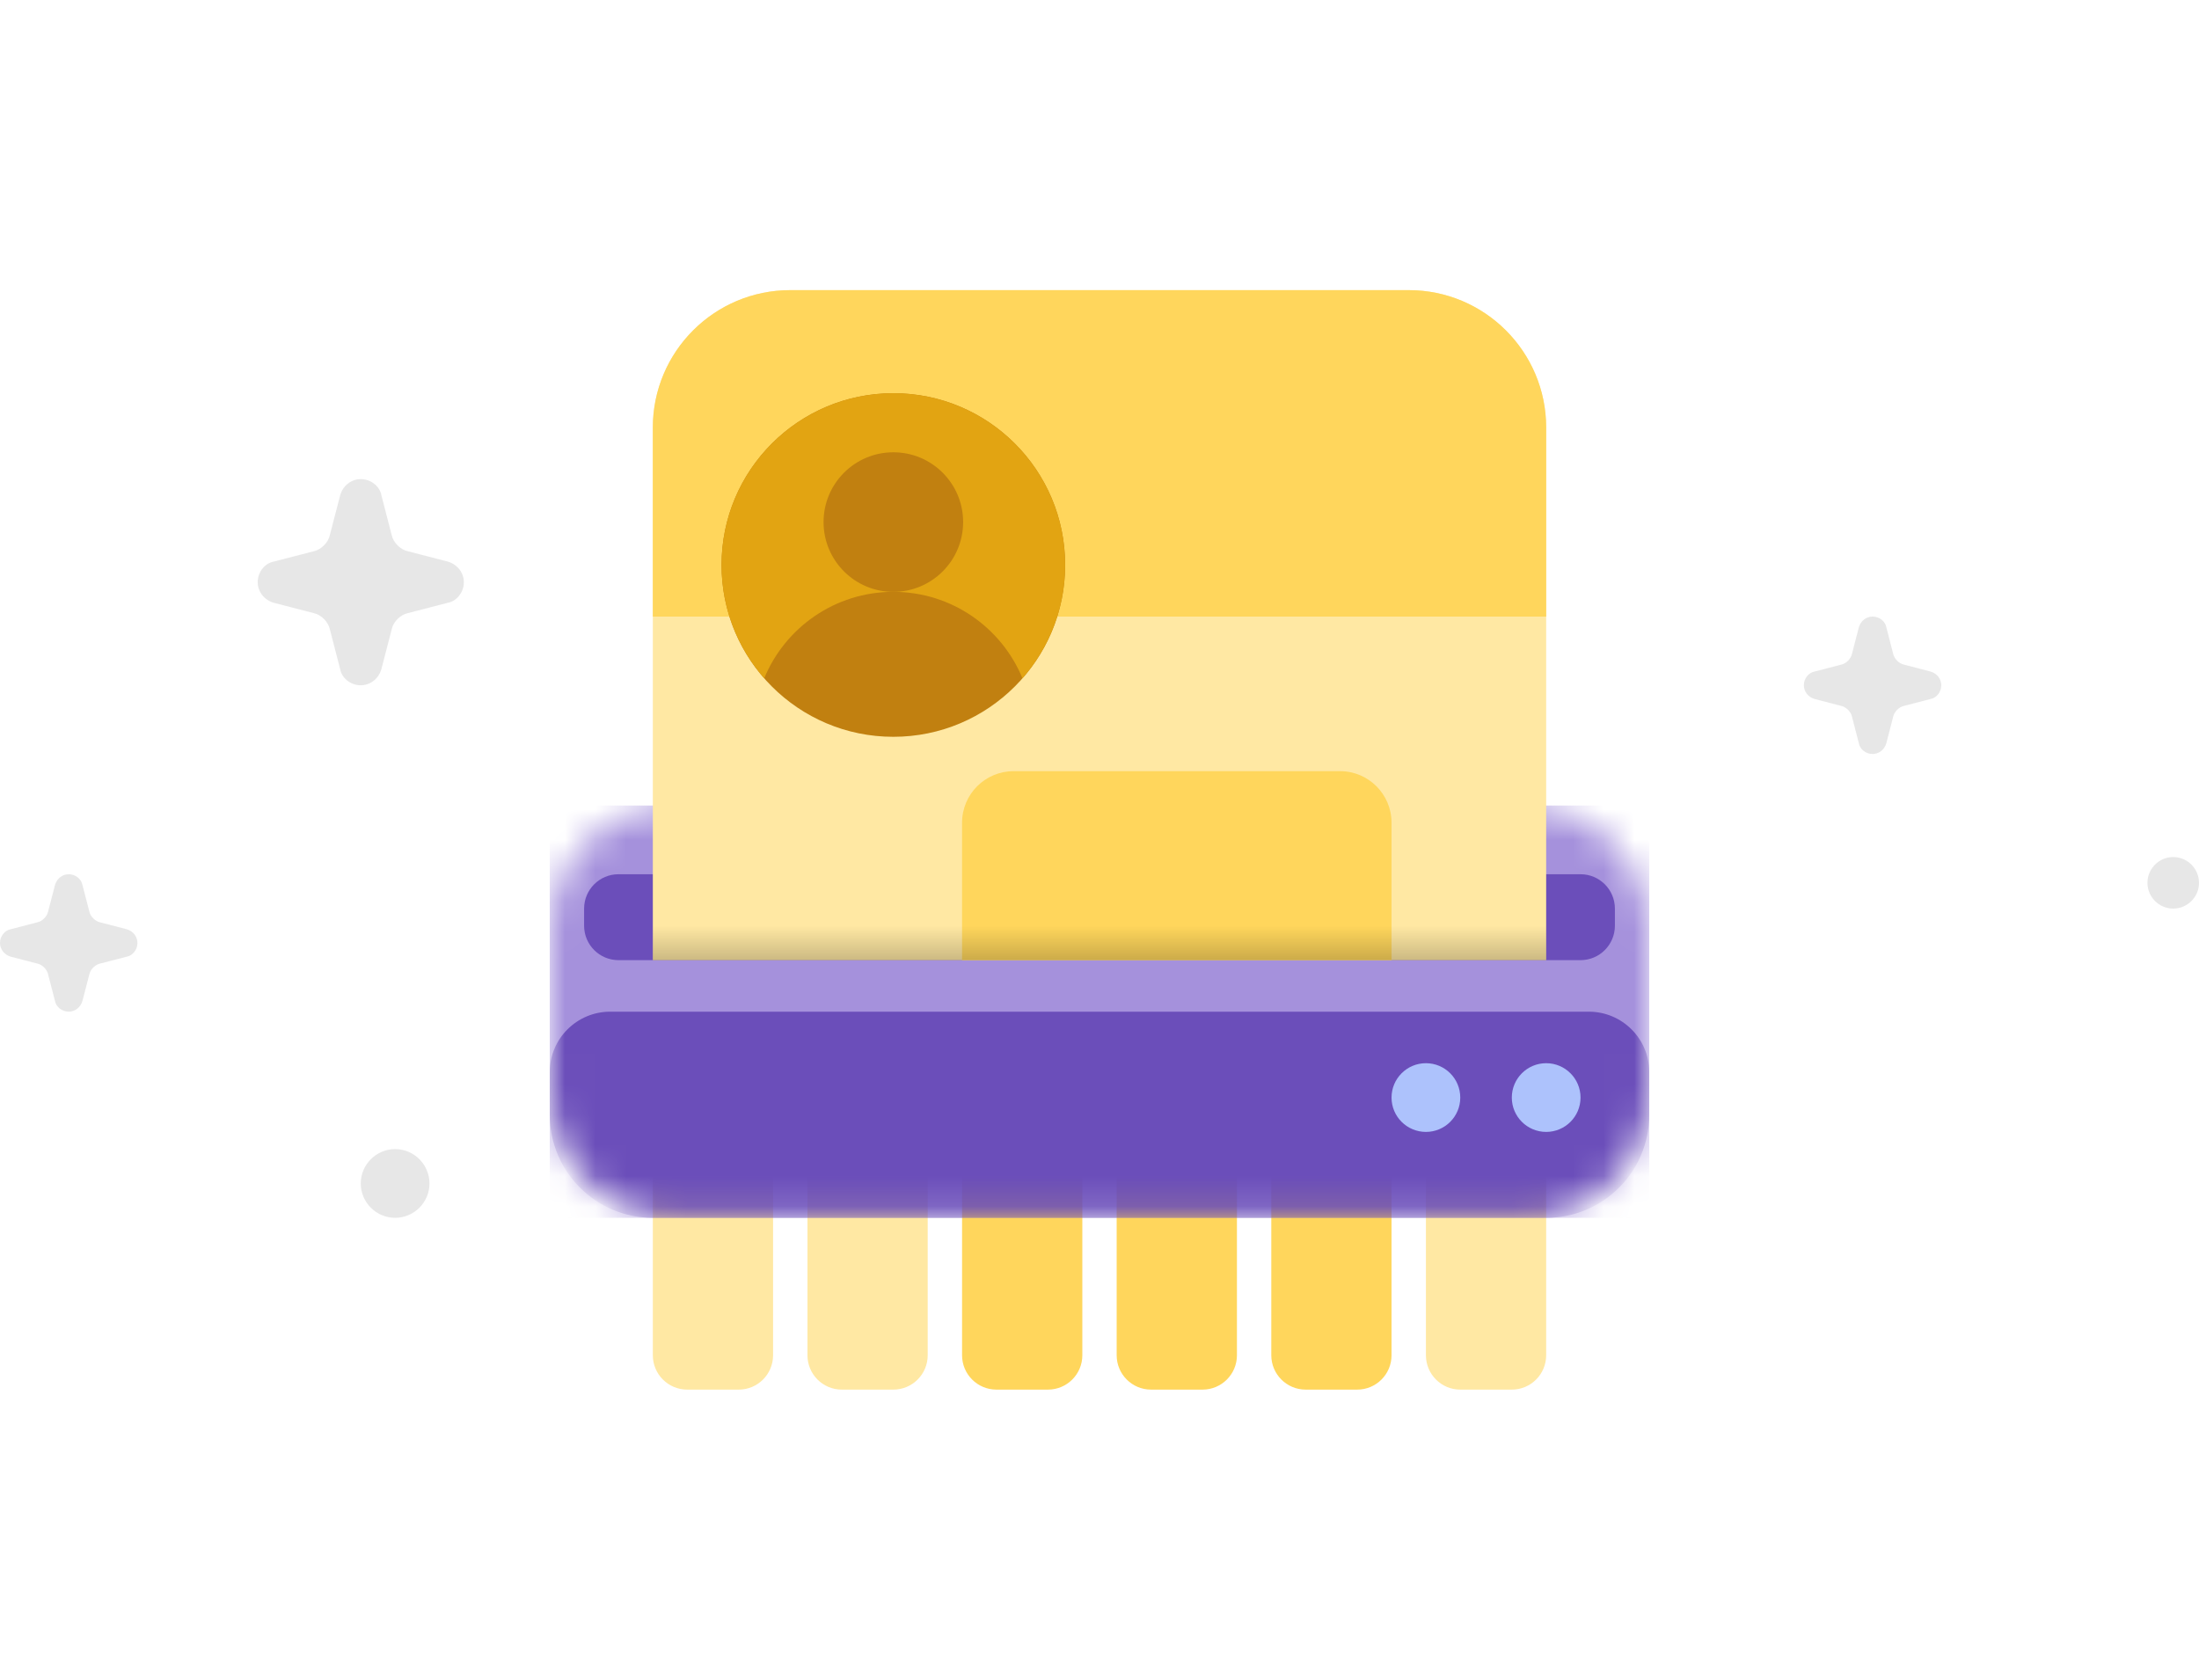 <svg width="72" height="55" viewBox="0 0 72 55" fill="none" xmlns="http://www.w3.org/2000/svg">
<path opacity="0.2" d="M59.416 21.988L60.284 21.762C60.445 21.73 60.605 21.57 60.638 21.409L60.862 20.541C60.927 20.316 61.12 20.188 61.312 20.188C61.538 20.188 61.73 20.348 61.763 20.541L61.987 21.409C62.02 21.57 62.18 21.73 62.341 21.762L63.209 21.988C63.434 22.052 63.562 22.245 63.562 22.438C63.562 22.663 63.402 22.855 63.209 22.887L62.341 23.113C62.18 23.145 62.02 23.305 61.987 23.466L61.763 24.334C61.698 24.559 61.505 24.688 61.312 24.688C61.087 24.688 60.895 24.527 60.862 24.334L60.638 23.466C60.605 23.305 60.445 23.145 60.284 23.113L59.416 22.887C59.191 22.823 59.062 22.63 59.062 22.438C59.062 22.212 59.223 22.02 59.416 21.988Z" fill="#888888"/>
<path opacity="0.2" d="M8.968 18.387L10.27 18.05C10.511 18.002 10.752 17.761 10.8 17.52L11.137 16.218C11.234 15.88 11.523 15.688 11.812 15.688C12.15 15.688 12.439 15.929 12.488 16.218L12.825 17.52C12.873 17.761 13.114 18.002 13.355 18.05L14.657 18.387C14.995 18.484 15.188 18.773 15.188 19.062C15.188 19.4 14.946 19.689 14.657 19.738L13.355 20.075C13.114 20.123 12.873 20.364 12.825 20.605L12.488 21.907C12.391 22.245 12.102 22.438 11.812 22.438C11.475 22.438 11.186 22.196 11.137 21.907L10.8 20.605C10.752 20.364 10.511 20.123 10.27 20.075L8.968 19.738C8.63 19.641 8.438 19.352 8.438 19.062C8.438 18.725 8.679 18.436 8.968 18.387Z" fill="#888888"/>
<path opacity="0.2" d="M0.354 30.425L1.221 30.2C1.382 30.168 1.543 30.007 1.575 29.846L1.8 28.979C1.864 28.754 2.057 28.625 2.25 28.625C2.475 28.625 2.668 28.786 2.7 28.979L2.925 29.846C2.957 30.007 3.118 30.168 3.279 30.2L4.146 30.425C4.371 30.489 4.5 30.682 4.5 30.875C4.5 31.1 4.339 31.293 4.146 31.325L3.279 31.55C3.118 31.582 2.957 31.743 2.925 31.904L2.7 32.771C2.636 32.996 2.443 33.125 2.25 33.125C2.025 33.125 1.832 32.964 1.8 32.771L1.575 31.904C1.543 31.743 1.382 31.582 1.221 31.55L0.354 31.325C0.129 31.261 0 31.068 0 30.875C0 30.65 0.161 30.457 0.354 30.425Z" fill="#888888"/>
<path opacity="0.2" d="M71.156 29.75C70.692 29.75 70.312 29.37 70.312 28.906C70.312 28.442 70.692 28.062 71.156 28.062C71.62 28.062 72 28.442 72 28.906C72 29.37 71.62 29.75 71.156 29.75Z" fill="#888888"/>
<path opacity="0.2" d="M12.938 39.875C12.319 39.875 11.812 39.369 11.812 38.75C11.812 38.131 12.319 37.625 12.938 37.625C13.556 37.625 14.062 38.131 14.062 38.75C14.062 39.369 13.556 39.875 12.938 39.875Z" fill="#888888"/>
<path fill-rule="evenodd" clip-rule="evenodd" d="M31.5 30.875C31.5 30.254 32.004 29.75 32.625 29.75H34.312C34.934 29.75 35.438 30.254 35.438 30.875V44.375C35.438 44.996 34.934 45.5 34.312 45.5H32.625C32.004 45.5 31.5 44.996 31.5 44.375L31.5 30.875ZM36.562 30.875C36.562 30.254 37.066 29.75 37.688 29.75H39.375C39.996 29.75 40.5 30.254 40.5 30.875V44.375C40.5 44.996 39.996 45.5 39.375 45.5H37.688C37.066 45.5 36.562 44.996 36.562 44.375V30.875ZM42.75 29.75C42.129 29.75 41.625 30.254 41.625 30.875V44.375C41.625 44.996 42.129 45.5 42.75 45.5H44.438C45.059 45.5 45.562 44.996 45.562 44.375V30.875C45.562 30.254 45.059 29.75 44.438 29.75H42.75Z" fill="#FFD65C"/>
<path fill-rule="evenodd" clip-rule="evenodd" d="M21.375 30.875C21.375 30.254 21.879 29.75 22.5 29.75H24.188C24.809 29.75 25.312 30.254 25.312 30.875V44.375C25.312 44.996 24.809 45.5 24.188 45.5H22.5C21.879 45.5 21.375 44.996 21.375 44.375L21.375 30.875ZM26.438 30.875C26.438 30.254 26.941 29.75 27.562 29.75H29.25C29.871 29.75 30.375 30.254 30.375 30.875V44.375C30.375 44.996 29.871 45.5 29.25 45.5H27.562C26.941 45.5 26.438 44.996 26.438 44.375V30.875ZM47.812 29.75C47.191 29.75 46.688 30.254 46.688 30.875V44.375C46.688 44.996 47.191 45.5 47.812 45.5H49.5C50.121 45.5 50.625 44.996 50.625 44.375V30.875C50.625 30.254 50.121 29.75 49.5 29.75H47.812Z" fill="#FFE8A3"/>
<path opacity="0.5" fill-rule="evenodd" clip-rule="evenodd" d="M25.312 37.062H21.375V39.875H25.312V37.062ZM45.562 37.062H41.625V39.875H45.562V37.062ZM46.688 37.062H50.625V39.875L46.688 39.875V37.062ZM30.375 37.062H26.438V39.875H30.375V37.062ZM31.5 37.062H35.438V39.875H31.5V37.062ZM40.5 37.062H36.562V39.875H40.5V37.062Z" fill="url(#paint0_linear_2272_935)"/>
<mask id="mask0_2272_935" style="mask-type:alpha" maskUnits="userSpaceOnUse" x="18" y="26" width="36" height="14">
<path d="M18 33.125V30.515C18 28.229 19.854 26.375 22.14 26.375H49.86C52.147 26.375 54 28.229 54 30.515V33.125V35.735C54 38.022 52.147 39.875 49.86 39.875H22.14C19.854 39.875 18 38.022 18 35.735V33.125Z" fill="#7295F6"/>
</mask>
<g mask="url(#mask0_2272_935)">
<path d="M18 26.375H54V39.875H18V26.375Z" fill="#A591DC"/>
<path d="M18 36.5C18 38.364 19.511 39.875 21.375 39.875H50.625C52.489 39.875 54 38.364 54 36.5V35.105C54 34.011 53.114 33.125 52.02 33.125H19.98C18.887 33.125 18 34.011 18 35.105V36.5Z" fill="#6B4EBA"/>
</g>
<path d="M19.125 29.75C19.125 29.129 19.629 28.625 20.25 28.625H51.75C52.371 28.625 52.875 29.129 52.875 29.75V30.312C52.875 30.934 52.371 31.438 51.75 31.438H20.25C19.629 31.438 19.125 30.934 19.125 30.312V29.75Z" fill="#6B4EBA"/>
<path d="M21.375 14C21.375 11.515 23.39 9.5 25.875 9.5H46.125C48.61 9.5 50.625 11.515 50.625 14V31.438H21.375V14Z" fill="#FFE8A3"/>
<path d="M21.375 14C21.375 11.515 23.39 9.5 25.875 9.5H46.125C48.61 9.5 50.625 11.515 50.625 14V20.188H21.375V14Z" fill="#FFD65C"/>
<path d="M34.875 18.5C34.875 21.607 32.357 24.125 29.25 24.125C26.143 24.125 23.625 21.607 23.625 18.5C23.625 15.393 26.143 12.875 29.25 12.875C32.357 12.875 34.875 15.393 34.875 18.5Z" fill="#C18010"/>
<path d="M33.478 22.21C34.348 21.22 34.875 19.922 34.875 18.5C34.875 15.393 32.357 12.875 29.25 12.875C26.143 12.875 23.625 15.393 23.625 18.5C23.625 19.922 24.152 21.22 25.022 22.21C25.706 20.549 27.341 19.379 29.25 19.379C31.159 19.379 32.794 20.549 33.478 22.21Z" fill="#E2A412"/>
<path d="M31.535 17.094C31.535 18.356 30.512 19.379 29.25 19.379C27.988 19.379 26.965 18.356 26.965 17.094C26.965 15.832 27.988 14.809 29.25 14.809C30.512 14.809 31.535 15.832 31.535 17.094Z" fill="#C18010"/>
<path d="M51.75 35.938C51.75 36.559 51.246 37.062 50.625 37.062C50.004 37.062 49.5 36.559 49.5 35.938C49.5 35.316 50.004 34.812 50.625 34.812C51.246 34.812 51.75 35.316 51.75 35.938Z" fill="#ADC2FC"/>
<path d="M47.812 35.938C47.812 36.559 47.309 37.062 46.688 37.062C46.066 37.062 45.562 36.559 45.562 35.938C45.562 35.316 46.066 34.812 46.688 34.812C47.309 34.812 47.812 35.316 47.812 35.938Z" fill="#ADC2FC"/>
<path d="M31.5 26.938C31.5 26.006 32.255 25.25 33.188 25.25H43.875C44.807 25.25 45.562 26.006 45.562 26.938V31.438H31.5V26.938Z" fill="#FFD65C"/>
<path opacity="0.2" d="M21.375 30.312H50.625V31.438H21.375V30.312Z" fill="url(#paint1_linear_2272_935)"/>
<defs>
<linearGradient id="paint0_linear_2272_935" x1="36" y1="39.875" x2="36" y2="37.062" gradientUnits="userSpaceOnUse">
<stop stop-opacity="0"/>
<stop offset="0.809" stop-opacity="0.63"/>
</linearGradient>
<linearGradient id="paint1_linear_2272_935" x1="36" y1="30.312" x2="36" y2="31.438" gradientUnits="userSpaceOnUse">
<stop stop-opacity="0"/>
<stop offset="1"/>
</linearGradient>
</defs>
</svg>

